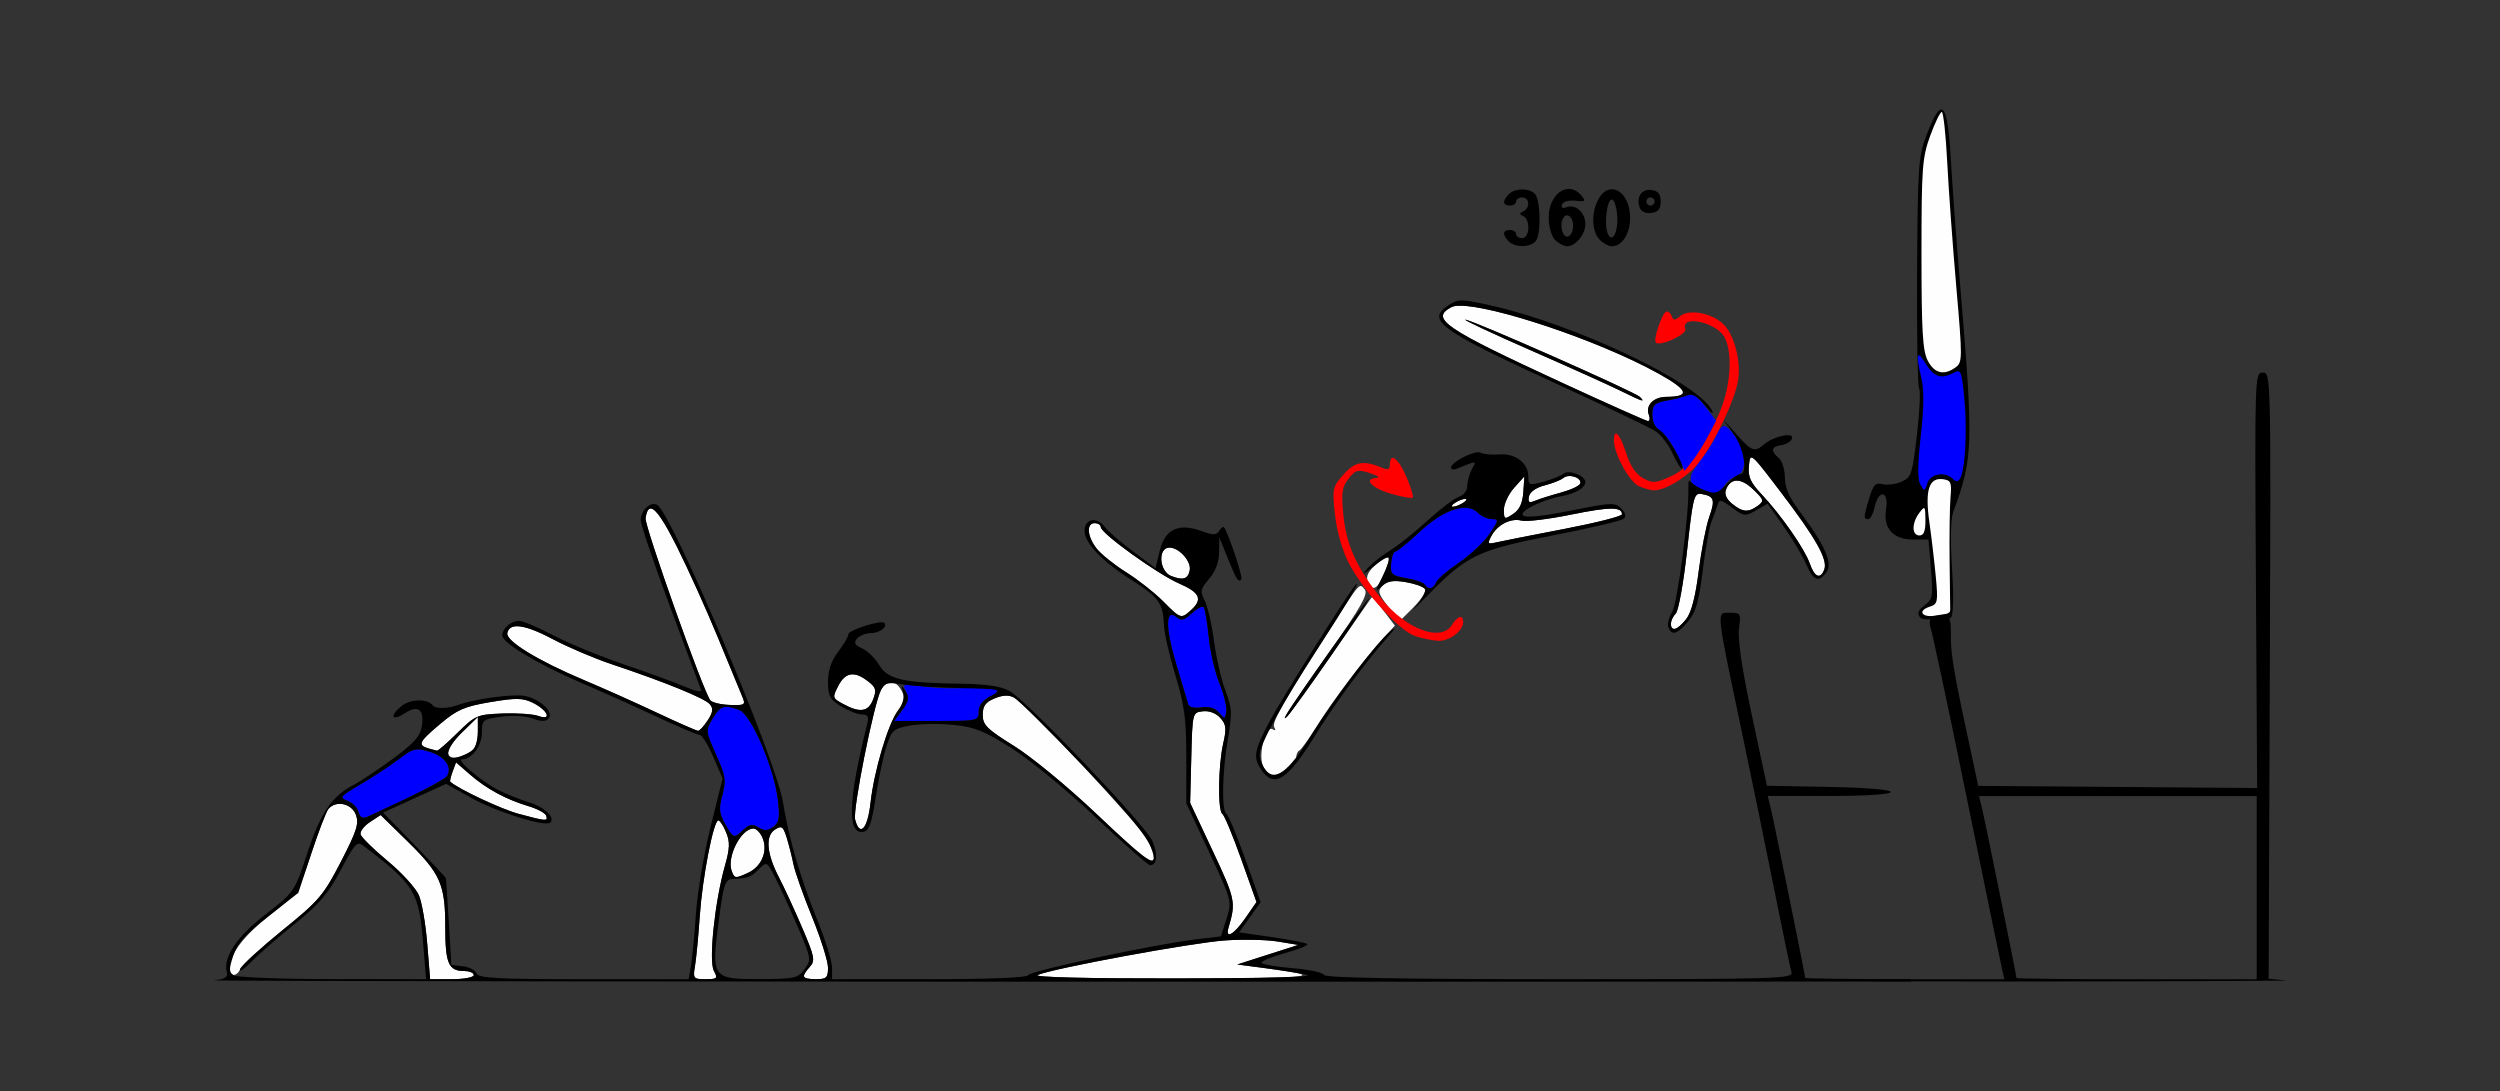 <?xml version="1.0" encoding="UTF-8" standalone="no"?>
<!-- Created with Inkscape (http://www.inkscape.org/) -->

<svg
   xmlns:dc="http://purl.org/dc/elements/1.1/"
   xmlns:cc="http://creativecommons.org/ns#"
   xmlns:rdf="http://www.w3.org/1999/02/22-rdf-syntax-ns#"
   xmlns:svg="http://www.w3.org/2000/svg"
   xmlns="http://www.w3.org/2000/svg"
   xmlns:sodipodi="http://sodipodi.sourceforge.net/DTD/sodipodi-0.dtd"
   xmlns:inkscape="http://www.inkscape.org/namespaces/inkscape"
   version="1.1"
   width="614"
   height="268"
   id="svg2"
   inkscape:version="0.91 r13725"
   sodipodi:docname="ub151202.svg">
  <rect width="100%" height="100%" fill="#333333" stroke="none"/>
  <sodipodi:namedview
     pagecolor="#c7c7c7"
     bordercolor="#666666"
     borderopacity="1"
     objecttolerance="10"
     gridtolerance="10"
     guidetolerance="10"
     inkscape:pageopacity="0"
     inkscape:pageshadow="2"
     inkscape:window-width="1343"
     inkscape:window-height="891"
     id="namedview11"
     showgrid="false"
     inkscape:zoom="0.99348534"
     inkscape:cx="297.46119"
     inkscape:cy="130.49326"
     inkscape:window-x="0"
     inkscape:window-y="0"
     inkscape:window-maximized="0"
     inkscape:current-layer="svg2" />
  <defs
     id="defs6" />
  <g
     id="g4451"
     transform="translate(44.36,-6.513)">
    <g
       id="g2987">
      <path
         sodipodi:nodetypes="ssssscssssscssssssssssssssssssssssscccsssssssssssssscsssscscssssssssssssssssssssscscsssssssssssscscsscssssscssssssssssssssssssssssssssssssscsssssssssssssscssssssssssssssssssssssscsssssccsscssssssssssssssssssssssscscssssss"
         inkscape:connector-curvature="0"
         style="fill:#fefefe"
         id="path2997"
         d="m 60.57,238.305 c -0.388,-4.782 -1.304,-10.128 -2.036,-11.879 -0.732,-1.751 -4.189,-5.554 -7.682,-8.45 -3.493,-2.896 -6.492,-5.847 -6.663,-6.558 -0.171,-0.71 0.87,-2.066 2.314,-3.012 l 2.626,-1.72 6.545,6.407 C 63.837,221.085 65,223.726 65,234.268 65,243.159 65.806,245 69.7,245 c 1.265,0 2.3,0.45 2.3,1 0,0.55 -2.413,1 -5.362,1 l -5.362,0 z m 65.762,5.445 c 0.305,-1.788 0.831,-7.3 1.17,-12.25 0.646,-9.448 3.372,-23.5 4.56,-23.5 0.383,0 1.242,1.318 1.909,2.929 0.982,2.371 0.925,3.943 -0.296,8.25 -2.469,8.705 -4.01,23.324 -2.714,25.747 1.014,1.895 0.838,2.075 -2.036,2.075 -2.997,0 -3.12,-0.154 -2.592,-3.25 z M 153,246.329 c 0,-0.369 0.686,-1.429 1.524,-2.355 1.377,-1.521 1.196,-2.451 -1.87,-9.614 -1.867,-4.362 -4.441,-9.939 -5.721,-12.395 -3.032,-5.82 -3.38,-10.204 -0.93,-11.734 1.632,-1.019 1.988,-0.764 2.859,2.053 0.547,1.769 1.294,4.709 1.66,6.532 0.366,1.823 2.423,7.635 4.571,12.915 2.148,5.28 3.906,10.876 3.906,12.435 0,2.483 -0.372,2.835 -3,2.835 -1.65,0 -3,-0.302 -3,-0.671 z m 57.5,-0.358 c 3.594,-1.606 37.802,-7.92 46,-8.491 4.4,-0.306 10.25,-0.183 13,0.275 l 5,0.832 -7.5,2.403 -7.5,2.403 6.5,0.848 c 16.366,2.135 13.133,2.522 -21.5,2.572 -21.921,0.032 -35.218,-0.297 -34,-0.841 z M 12,244.615 c 0,-3.675 3.208,-8.017 9.749,-13.191 7.156,-5.662 7.175,-5.691 10.344,-15.298 1.746,-5.294 3.62,-10.188 4.163,-10.875 1.783,-2.255 5.704,-1.485 6.774,1.33 0.829,2.18 0.262,3.971 -3.655,11.556 -4.283,8.293 -5.378,9.577 -14.378,16.865 -5.358,4.339 -10.01,8.589 -10.338,9.444 C 13.92,246.373 12,246.495 12,244.615 Z M 257.385,234.25 c 1.816,-6.114 1.647,-6.932 -3.866,-18.665 l -5.582,-11.879 0.281,-11.103 c 0.281,-11.075 0.288,-11.104 2.834,-11.4 1.544,-0.18 3.237,0.459 4.285,1.617 1.459,1.612 1.573,2.606 0.722,6.297 -1.241,5.383 -1.372,16.572 -0.202,17.295 0.472,0.291 2.55,5.28 4.618,11.085 l 3.761,10.555 -2.754,3.974 c -2.85,4.113 -5.006,5.283 -4.097,2.224 z M 135.361,220.498 C 134.042,217.062 137.62,210 140.68,210 c 0.753,0 1.798,1.127 2.322,2.504 1.221,3.212 -0.385,6.894 -3.659,8.386 -3.121,1.422 -3.292,1.405 -3.982,-0.392 z M 224.764,206.25 C 217.94,199.776 208.926,192.355 204.689,189.724 198.017,185.579 197,184.57 197,182.095 c 0,-2.207 0.659,-3.125 2.909,-4.057 1.99,-0.824 3.493,-0.892 4.758,-0.216 3.274,1.752 31.704,32.156 33.041,35.335 3.206,7.624 1.303,6.609 -12.944,-6.907 z m -59.106,1.55 c -0.623,-2.381 4.595,-28.535 6.345,-31.805 1.39,-2.597 3.634,-2.541 5.061,0.125 0.92,1.719 0.769,2.617 -0.799,4.75 -2.509,3.413 -5.952,14.944 -6.831,22.88 -0.706,6.371 -2.629,8.435 -3.776,4.05 z m -82.651,-1.407 c -4.211,-1.131 -14.579,-5.995 -16.778,-7.871 -0.149,-0.127 0.107,-1.254 0.569,-2.505 l 0.841,-2.273 3.431,2.989 c 4.034,3.515 8.894,6.145 14.379,7.78 2.172,0.647 4.122,1.697 4.333,2.332 0.472,1.417 0.09,1.392 -6.775,-0.453 z M 265.921,194.853 c -1.413,-2.641 0.49,-10.335 2.282,-9.227 0.642,0.397 0.825,0.229 0.436,-0.401 -0.741,-1.199 1.468,-5.169 12.362,-22.225 8.936,-13.99 8.432,-13.389 9.824,-11.712 0.899,1.083 -0.926,4.316 -8.631,15.292 -10.192,14.52 -12.251,17.656 -10.448,15.919 0.571,-0.55 5.431,-7.3 10.801,-15 5.37,-7.7 9.856,-14.125 9.969,-14.277 0.114,-0.152 1.446,1.348 2.961,3.334 l 2.754,3.611 -2.939,3.166 c -4.351,4.687 -12.427,15.403 -16.328,21.666 -1.884,3.025 -3.772,5.65 -4.194,5.833 C 274.346,191.017 274,191.779 274,192.527 274,194.042 270.24,197 268.313,197 c -0.683,0 -1.759,-0.966 -2.392,-2.147 z M 65.698,191.655 c -0.31,-0.807 1.129,-3.033 3.382,-5.233 L 73,182.594 l 0,3.581 c 0,3.731 -1.043,5.135 -4.632,6.233 -1.388,0.425 -2.32,0.162 -2.671,-0.752 z M 60.75,190.311 c -2.655,-0.694 -2.179,-1.636 3.065,-6.058 4.094,-3.452 5.935,-4.248 12.283,-5.315 6.257,-1.051 7.937,-1.026 10.361,0.154 3.701,1.802 4.872,4.513 1.409,3.263 -1.303,-0.47 -5.278,-0.742 -8.834,-0.605 -6.187,0.239 -6.663,0.444 -11.034,4.75 -2.513,2.475 -4.778,4.448 -5.034,4.384 C 62.71,190.82 61.712,190.562 60.75,190.311 Z m 56.206,-8.764 C 111.755,179.098 103.675,175.484 99,173.516 87.749,168.78 79.864,163.951 80.231,162.021 c 0.512,-2.693 4.262,-2.202 11.173,1.464 3.711,1.969 10.201,4.733 14.422,6.144 13.119,4.383 22.942,8.386 24.15,9.842 0.893,1.076 0.773,1.983 -0.524,3.963 -0.925,1.412 -1.987,2.567 -2.361,2.567 -0.373,0 -4.934,-2.004 -10.135,-4.453 z m 45.787,-2.123 c -2.678,-1.453 -2.713,-1.581 -1.224,-4.46 1.742,-3.369 3.947,-3.716 7.285,-1.147 1.974,1.519 2.156,2.159 1.275,4.478 -1.159,3.048 -3.215,3.365 -7.335,1.13 z M 130.088,178.5 c -1.803,-2.365 -16.181,-42.822 -15.899,-44.735 0.679,-4.601 2.871,-2.61 7.682,6.977 2.727,5.434 7.261,15.477 10.077,22.319 2.816,6.842 5.523,13.405 6.017,14.585 0.836,1.998 0.622,2.136 -3.108,2 -2.203,-0.08 -4.349,-0.596 -4.768,-1.146 z M 366,159.7 c 0,-0.715 0.546,-1.846 1.214,-2.514 0.667,-0.667 1.914,-7.62 2.771,-15.45 1.445,-13.215 1.699,-14.213 3.537,-13.903 3.127,0.527 3.42,1.397 1.905,5.666 -0.781,2.2 -1.948,8.199 -2.593,13.332 -0.787,6.258 -1.8,10.128 -3.075,11.75 C 367.672,161.233 366,161.731 366,159.7 Z m -69.453,-4.228 c -2.491,-3.266 -2.628,-3.82 -1.276,-5.171 1.123,-1.123 2.571,-1.335 5.616,-0.82 2.257,0.381 4.387,1.153 4.734,1.714 0.347,0.561 -0.925,2.576 -2.826,4.478 l -3.457,3.457 z m -55.26,-1.291 c -2.083,-2.1 -6.158,-5.303 -9.056,-7.116 -2.898,-1.814 -6.16,-4.431 -7.25,-5.816 C 222.637,138.269 222.385,135 224.5,135 c 0.825,0 1.5,0.439 1.5,0.976 0,1.515 13.942,11.545 19.25,13.849 5.087,2.208 5.837,3.881 2.921,6.519 -2.464,2.23 -2.555,2.202 -6.884,-2.164 z m 50.256,-4.929 c -0.459,-1.196 0.175,-2.474 2.008,-4.051 3.406,-2.929 3.953,-2.347 2.058,2.19 -1.647,3.942 -3.025,4.573 -4.066,1.861 z M 243.25,147.965 C 240.3,146.784 239.964,141 242.845,141 c 2.41,0 5.423,3.375 4.993,5.593 -0.419,2.159 -1.68,2.537 -4.588,1.373 z M 400.12,144.914 c -1.261,-3.618 -7.023,-11.891 -11.862,-17.031 -2.736,-2.907 -3.341,-4.282 -3.082,-7 0.322,-3.373 0.346,-3.353 8.055,6.795 8.522,11.217 11.367,16.321 10.442,18.732 -0.952,2.481 -2.376,1.882 -3.553,-1.495 z m -78.205,-6.756 c 1.499,-2.8 4.783,-4.471 7.429,-3.779 1.177,0.308 6.598,-0.349 12.048,-1.46 9.559,-1.948 12.608,-1.972 12.608,-0.098 0,0.486 -6.412,2.114 -14.25,3.616 -7.838,1.503 -15.311,2.98 -16.608,3.282 -2.138,0.499 -2.252,0.353 -1.227,-1.562 z M 325,131.678 c 0,-1.411 1.132,-3.829 2.516,-5.372 l 2.516,-2.806 -0.266,3.886 c -0.187,2.734 -0.933,4.327 -2.516,5.372 -2.135,1.41 -2.25,1.355 -2.25,-1.08 z m 56.05,-1.437 c -1.381,-1.118 -1.939,-2.365 -1.533,-3.423 1.143,-2.977 3.662,-3.022 6.692,-0.119 2.666,2.555 2.752,2.857 1.146,4.031 -2.335,1.708 -3.725,1.6 -6.304,-0.489 z M 313,130 c 0.825,-0.533 1.95,-0.969 2.5,-0.969 0.55,0 0.325,0.436 -0.5,0.969 -0.825,0.533 -1.95,0.969 -2.5,0.969 -0.55,0 -0.325,-0.436 0.5,-0.969 z m 18.15,-1.541 c 0.216,-1.123 1.708,-2.183 3.851,-2.736 1.924,-0.497 4.004,-1.321 4.622,-1.83 1.37,-1.131 4.595,-0.048 4.118,1.383 -0.189,0.566 -2.345,1.571 -4.792,2.233 -2.447,0.662 -5.282,1.559 -6.301,1.994 -1.461,0.624 -1.777,0.404 -1.498,-1.043 z M 339.5,100.62 C 310.229,87.116 306.801,84.782 312.086,81.954 c 4.403,-2.356 34.498,7.26 50.685,16.196 7.557,4.171 8.143,5.8 2.101,5.835 -3.114,0.018 -5.157,2.111 -4.283,4.389 0.343,0.895 0.239,1.592 -0.233,1.55 -0.471,-0.042 -9.857,-4.229 -20.857,-9.303 z m 18.884,3.365 c -1.23,-1.23 -41.396,-18.996 -42.854,-18.955 -0.567,0.016 6.62,3.381 15.97,7.479 9.35,4.097 19.25,8.557 22,9.91 5.67,2.79 6.315,2.997 4.884,1.567 z" />
      <path
         style="fill:#fe0000"
         id="path2993"
         d="m 303.243,162.751 c -3.95,-1.267 -12.926,-11.202 -16.498,-18.26 -1.481,-2.928 -2.83,-7.764 -3.245,-11.641 -0.679,-6.339 -0.585,-6.773 2.13,-9.82 2.858,-3.207 4.974,-3.551 9.619,-1.565 1.251,0.535 1.75,0.29 1.75,-0.859 0,-3.117 2.095,-1.552 4.061,3.035 1.094,2.553 1.791,4.84 1.549,5.082 -0.242,0.242 -2.58,-0.164 -5.195,-0.902 -4.827,-1.363 -7.094,-3.737 -3.748,-3.923 1.015,-0.057 0.333,-0.582 -1.529,-1.177 -3.028,-0.968 -3.553,-0.834 -5.282,1.352 -1.628,2.058 -1.823,3.414 -1.282,8.918 0.731,7.446 3.386,13.258 9.455,20.703 6.061,7.435 14.554,10.548 17.204,6.306 1.437,-2.3 2.768,-2.615 2.768,-0.655 0,2.109 -3.413,4.665 -6.079,4.553 -1.332,-0.056 -3.887,-0.572 -5.678,-1.147 z m 54.965,-36.798 c -2.29,-0.919 -6.145,-7.9 -6.187,-11.204 -0.041,-3.274 1.474,-1.754 2.978,2.99 0.999,3.149 2.385,5.218 4.148,6.193 2.373,1.311 3.069,1.273 6.705,-0.366 4.499,-2.029 7.669,-6.072 11.812,-15.066 2.993,-6.497 3.67,-15.136 1.504,-19.183 -1.981,-3.702 -10.972,-5.57 -9.6,-1.995 0.487,1.27 -6.221,4.361 -7.244,3.337 C 361.577,89.911 363.985,83 364.994,83 c 0.462,0 1.028,0.562 1.26,1.25 0.329,0.976 0.782,0.951 2.072,-0.113 2.138,-1.765 7.603,-0.783 10.461,1.88 2.767,2.578 4.522,9.193 3.711,13.991 -0.841,4.979 -5.755,15.266 -9.628,20.156 -2.816,3.555 -8.421,6.933 -11.243,6.774 -0.62,-0.035 -2.159,-0.477 -3.419,-0.983 z"
         inkscape:connector-curvature="0" />
      <path
         sodipodi:nodetypes="ssssssssssssssssssssssssscscscsssssssccssscssssssscsssssccsssssscsscs"
         inkscape:connector-curvature="0"
         style="fill:#0000fe"
         id="path2991"
         d="m 133.739,208.893 c -1.473,-2.588 -1.584,-3.755 -0.675,-7.13 0.961,-3.569 0.782,-4.714 -1.545,-9.9 -2.576,-5.74 -2.594,-5.928 -0.86,-8.863 1.891,-3.201 2.859,-3.513 6.547,-2.111 2.927,1.113 8.538,14.157 9.468,22.01 0.531,4.483 0.34,5.618 -1.127,6.69 -1.351,0.988 -2.198,1.022 -3.601,0.146 -1.457,-0.91 -2.223,-0.794 -3.719,0.56 -2.446,2.213 -2.428,2.219 -4.489,-1.402 z m -90.046,-2.959 c -0.277,-1.061 -1.511,-2.301 -2.74,-2.756 -2.057,-0.761 -1.805,-1.079 3.156,-3.978 2.965,-1.733 7.192,-4.507 9.392,-6.165 3.72,-2.803 4.261,-2.933 7.734,-1.862 3.685,1.137 5.546,3.755 4.208,5.919 -0.554,0.896 -10.679,6.083 -19.594,10.037 -1.164,0.516 -1.8,0.163 -2.156,-1.196 z M 177.223,180.912 c 1.53,-2.069 1.741,-3.11 0.935,-4.616 -0.995,-1.859 -0.791,-1.909 4.651,-1.135 3.13,0.445 8.22,0.54 11.312,0.21 6.112,-0.652 8.373,0.629 4.348,2.462 -1.589,0.724 -2.469,1.949 -2.469,3.438 0,2.269 -0.199,2.313 -10.376,2.313 l -10.376,0 z m 77.833,0.668 c -0.966,-1.171 -2.402,-1.609 -4.343,-1.325 -1.595,0.234 -3.04,-0.065 -3.212,-0.665 -0.172,-0.6 -1.503,-5.053 -2.957,-9.896 -2.729,-9.087 -2.7,-13.898 0.068,-11.6 1.157,0.96 1.917,0.756 3.81,-1.023 1.301,-1.222 2.604,-1.835 2.897,-1.362 0.292,0.473 0.825,3.769 1.183,7.325 0.358,3.556 1.544,8.636 2.634,11.29 1.09,2.653 1.843,5.765 1.672,6.915 -0.292,1.968 -0.395,1.988 -1.753,0.34 z m 50.497,-31.493 c -0.31,-0.502 -2.341,-1.213 -4.512,-1.58 -3.609,-0.61 -3.931,-0.918 -3.745,-3.585 0.112,-1.605 0.568,-2.919 1.013,-2.92 0.445,-0.001 3.145,-2.191 6,-4.867 5.891,-5.522 11.58,-7.388 14.284,-4.684 0.852,0.852 2.404,1.549 3.448,1.549 1.756,0 1.712,0.275 -0.596,3.676 -1.372,2.022 -4.759,5.201 -7.526,7.064 -2.767,1.864 -5.279,4.034 -5.582,4.824 -0.625,1.63 -1.946,1.878 -2.783,0.523 z m 68.474,-23.2 c -3.886,-1.551 -4.102,-3.006 -1.021,-6.896 1.576,-1.99 3.417,-4.828 4.09,-6.305 1.551,-3.405 2.278,-3.372 4.835,0.218 2.722,3.823 2.757,8.742 0.067,9.596 -1.101,0.349 -2.466,1.505 -3.035,2.567 -1.158,2.163 -1.447,2.211 -4.936,0.819 z m -6.542,-8.917 c -1.038,-2.303 -2.831,-4.804 -3.984,-5.56 -1.315,-0.862 -2.079,-2.398 -2.049,-4.125 0.04,-2.344 0.564,-2.845 3.547,-3.383 1.925,-0.348 4.241,-0.948 5.147,-1.335 1.174,-0.501 2.413,0.301 4.31,2.788 l 2.662,3.49 -2.026,3.827 c -1.114,2.105 -2.857,4.875 -3.873,6.155 l -1.847,2.328 z" />
      <path
         id="path2989"
         d="M 340.775,52.922 C 338.302,53.049 336,55.888 336,60 c 0,2.173 0.687,4.542 1.572,5.428 C 338.437,66.292 339.754,67 340.5,67 c 2.107,0 4.5,-2.898 4.5,-5.449 0,-2.811 -2.399,-4.995 -4.57,-4.162 -1.022,0.392 -1.439,0.162 -1.158,-0.639 0.25,-0.714 1.649,-1.114 3.26,-0.934 2.461,0.275 2.657,0.115 1.523,-1.25 -0.994,-1.198 -2.155,-1.702 -3.279,-1.645 z M 351.5,53 c -4.104,0 -6.249,9.107 -2.928,12.428 C 349.437,66.292 350.754,67 351.5,67 c 2.513,0 4.5,-3.091 4.5,-7 0,-3.909 -1.987,-7 -4.5,-7 z m -21.912,0.041 c -1.28,-0.01 -2.605,0.375 -3.389,1.158 C 324.566,55.832 324.692,57 326.5,57 c 0.825,0 1.5,-0.45 1.5,-1 0,-0.55 0.675,-1 1.5,-1 1.813,0 2.003,2.598 0.25,3.416 -1,0.467 -1,0.701 0,1.168 C 331.552,60.425 331.34,65 329.5,65 c -0.825,0 -1.5,-0.45 -1.5,-1 0,-0.55 -0.675,-1 -1.5,-1 -1.808,0 -1.934,1.168 -0.301,2.801 1.585,1.585 5.281,1.529 6.633,-0.1 1.298,-1.564 1.209,-9.697 -0.125,-11.451 -0.604,-0.794 -1.84,-1.199 -3.119,-1.209 z m 31.209,0.102 c -2.174,-0.042 -3.342,1.995 -2.408,4.428 0.361,0.942 1.505,1.442 2.857,1.25 C 362.899,58.586 363.5,57.833 363.5,56 c 0,-1.833 -0.601,-2.586 -2.254,-2.82 -0.154,-0.022 -0.304,-0.034 -0.449,-0.037 z M 361,55 c 0.55,0 1,0.45 1,1 0,0.55 -0.45,1 -1,1 -0.55,0 -1,-0.45 -1,-1 0,-0.55 0.45,-1 1,-1 z m -9.5,0.5 c 0.55,0 1.143,1.746 1.318,3.881 0.34,4.146 -1.286,7.169 -2.355,4.381 C 349.583,61.468 350.332,55.5 351.5,55.5 Z m -10.949,3.9 C 341.279,59.451 342,60.46 342,62 c 0,1.035 -0.454,2.162 -1.008,2.504 -1.285,0.794 -2.393,-2.013 -1.605,-4.066 0.288,-0.751 0.727,-1.067 1.164,-1.037 z m -25.787,20.902 c -1.367,-0.011 -2.132,0.364 -3.281,1.117 -5.737,3.759 -2.634,6.005 27.172,19.693 11.635,5.343 22.26,10.44 23.609,11.324 1.349,0.884 3.261,3.4 4.25,5.594 0.989,2.194 1.986,3.803 2.213,3.576 0.781,-0.781 -3.734,-8.54 -5.527,-9.5 -1.094,-0.586 -1.775,-2.056 -1.746,-3.768 0.041,-2.407 0.545,-2.896 3.547,-3.438 1.925,-0.348 4.232,-0.945 5.129,-1.328 1.136,-0.485 2.45,0.308 4.332,2.615 1.521,1.864 2.224,2.346 1.607,1.102 -3.366,-6.795 -33.736,-21.187 -54.41,-25.787 -3.559,-0.792 -5.528,-1.19 -6.895,-1.201 z m -0.795,1.293 c 8.04,-0.202 34.133,8.457 48.803,16.555 7.557,4.171 8.143,5.799 2.102,5.834 -3.114,0.018 -5.157,2.111 -4.283,4.389 0.343,0.895 0.239,1.593 -0.232,1.551 C 359.886,109.882 350.5,105.694 339.5,100.619 310.229,87.115 306.801,84.781 312.086,81.953 c 0.413,-0.221 1.051,-0.337 1.883,-0.357 z m 1.561,3.434 c -0.567,0.016 6.621,3.381 15.971,7.479 9.35,4.097 19.25,8.557 22,9.91 5.67,2.79 6.315,2.997 4.885,1.566 C 357.155,102.754 316.988,84.988 315.529,85.029 Z M 378.848,109.5 l 2.576,3.594 c 2.575,3.593 3.55,9.906 1.529,9.906 -0.576,0 -2.1,1.134 -3.385,2.52 -2.051,2.213 -2.681,2.388 -5.182,1.438 -1.566,-0.595 -3.149,-1.574 -3.52,-2.174 -0.371,-0.6 -0.626,-0.007 -0.566,1.314 0.271,6.017 -2.664,28.613 -3.992,30.732 -0.803,1.282 -1.216,2.969 -0.916,3.75 0.818,2.133 2.169,1.729 4.842,-1.447 1.91,-2.27 2.659,-4.864 3.592,-12.457 0.648,-5.275 1.59,-10.622 2.094,-11.883 0.504,-1.261 1.171,-3.099 1.482,-4.084 0.526,-1.664 0.785,-1.63 3.643,0.482 2.923,2.161 3.217,2.195 5.898,0.656 l 2.822,-1.621 4.035,5.721 c 2.219,3.146 4.739,7.41 5.602,9.475 1.601,3.832 3.145,4.241 4.986,1.322 1.299,-2.059 -0.833,-6.768 -6.4,-14.143 C 395.085,128.756 394,126.356 394,123.781 c 0,-1.945 -0.675,-4.097 -1.5,-4.781 -2.096,-1.739 -1.87,-2.806 0.672,-3.18 1.194,-0.176 2.363,-0.902 2.598,-1.613 0.54,-1.639 -4.522,-0.584 -6.848,1.428 -2.326,2.012 -3.086,1.744 -6.748,-2.385 l -3.326,-3.75 z m -60.195,8.078 c -1.995,0.083 -6.637,2.557 -6.646,3.779 -0.003,0.471 0.669,0.584 1.494,0.25 4.977,-2.014 4.794,-2.023 3.617,0.176 -0.614,1.147 -1.117,2.985 -1.117,4.084 0,1.128 -0.881,2.278 -2.023,2.641 -1.113,0.353 -4.601,2.999 -7.75,5.879 -3.149,2.88 -7.332,6.207 -9.293,7.393 -1.961,1.186 -4.436,3.166 -5.5,4.402 -1.464,1.7 -1.113,1.578 1.441,-0.508 1.857,-1.516 3.6,-2.531 3.875,-2.256 0.275,0.275 -0.417,2.351 -1.537,4.615 -1.866,3.772 -1.882,3.977 -0.188,2.443 1.411,-1.277 2.811,-1.511 5.906,-0.988 2.231,0.377 4.336,1.136 4.676,1.686 0.34,0.55 -0.67,2.454 -2.244,4.232 -1.574,1.778 -0.388,0.698 2.637,-2.4 9.886,-10.126 12.522,-11.4 31.025,-14.99 9.061,-1.758 16.905,-3.609 17.432,-4.113 0.604,-0.578 0.362,-1.513 -0.656,-2.531 -1.486,-1.486 -2.471,-1.443 -12.365,0.549 -6.974,1.404 -11.093,1.823 -11.725,1.191 -1.057,-1.057 4.534,-3.808 9.789,-4.816 3.22,-0.618 5.5,-2.021 5.5,-3.383 0,-1.532 -4.045,-3.119 -5.314,-2.086 -0.652,0.531 -2.873,1.425 -4.936,1.988 -3.531,0.963 -3.75,0.892 -3.75,-1.24 0,-3.337 -3.237,-5.793 -7.186,-5.453 -1.839,0.158 -3.859,-0.03 -4.49,-0.42 -0.156,-0.096 -0.387,-0.135 -0.672,-0.123 z m 67.182,1.297 c 0.763,0.074 2.58,2.46 7.398,8.803 8.522,11.217 11.366,16.32 10.441,18.73 -0.952,2.481 -2.377,1.883 -3.555,-1.494 -1.261,-3.618 -7.023,-11.891 -11.861,-17.031 -2.736,-2.907 -3.342,-4.282 -3.082,-7 0.121,-1.265 0.2,-2.052 0.658,-2.008 z m -44.922,4.555 c 1.463,-0.105 3.188,0.773 2.83,1.846 -0.189,0.566 -2.346,1.57 -4.793,2.232 -2.447,0.662 -5.282,1.56 -6.301,1.994 -1.461,0.624 -1.777,0.404 -1.498,-1.043 0.216,-1.123 1.709,-2.183 3.852,-2.736 1.924,-0.497 4.003,-1.32 4.621,-1.83 0.342,-0.283 0.801,-0.428 1.289,-0.463 z m -10.881,0.07 -0.266,3.887 c -0.187,2.734 -0.933,4.326 -2.516,5.371 -2.135,1.41 -2.25,1.355 -2.25,-1.08 0,-1.411 1.132,-3.828 2.516,-5.371 L 330.031,123.5 Z m 52.123,1.055 c 1.151,-0.021 2.54,0.693 4.055,2.145 2.666,2.555 2.751,2.857 1.145,4.031 -2.335,1.708 -3.725,1.601 -6.305,-0.488 -1.381,-1.118 -1.939,-2.366 -1.533,-3.424 0.571,-1.489 1.487,-2.243 2.639,-2.264 z m -8.961,3.238 c 0.103,0.006 0.213,0.022 0.328,0.041 3.127,0.527 3.419,1.397 1.904,5.666 -0.781,2.2 -1.948,8.2 -2.594,13.332 -0.787,6.258 -1.799,10.128 -3.074,11.75 -1.046,1.33 -2.32,2.418 -2.83,2.418 -1.325,0 -1.147,-2.382 0.285,-3.814 0.667,-0.667 1.915,-7.619 2.771,-15.449 1.355,-12.389 1.662,-14.04 3.209,-13.943 z M 315.5,129.031 c 0.55,0 0.325,0.436 -0.5,0.969 -0.825,0.533 -1.95,0.969 -2.5,0.969 -0.55,0 -0.325,-0.436 0.5,-0.969 0.825,-0.533 1.95,-0.969 2.5,-0.969 z m -199.393,1.281 c -1.468,0.097 -3.107,1.948 -3.107,3.916 0,1.091 3.214,10.6 7.143,21.129 3.929,10.529 7.356,19.71 7.613,20.404 0.322,0.868 -0.895,0.682 -3.895,-0.596 -2.399,-1.022 -9.203,-3.509 -15.121,-5.525 -5.918,-2.017 -13.717,-5.234 -17.332,-7.152 C 87.793,160.57 84.062,159 83.117,159 81.131,159 79,160.861 79,162.596 c 0,1.797 8.747,7.053 19.201,11.539 5.115,2.195 13.574,5.989 18.799,8.43 5.225,2.441 9.95,4.446 10.5,4.455 0.55,0.009 2.037,2.41 3.305,5.34 l 2.305,5.326 -2.955,11.908 c -1.625,6.549 -3.247,16.181 -3.604,21.406 -0.357,5.225 -0.902,10.963 -1.211,12.75 l -0.562,3.25 -25.781,0 c -21.416,0 -25.875,-0.242 -26.33,-1.428 -0.301,-0.785 -1.812,-1.573 -3.357,-1.75 L 66.5,243.5 65.873,233 c -0.345,-5.775 -0.683,-10.665 -0.75,-10.865 -0.067,-0.201 -3.559,-3.897 -7.76,-8.213 l -7.637,-7.848 7.74,-3.527 7.742,-3.527 6.18,3.455 c 6.213,3.474 18.242,7.227 19.412,6.057 1.269,-1.269 -1.506,-3.872 -5.35,-5.018 C 83.278,202.866 79.925,201.523 78,200.529 73.74,198.33 67.466,193 69.137,193 71.53,193 74,189.669 74,186.439 c 0,-3.122 0.19,-3.278 4.771,-3.908 2.752,-0.378 5.994,-0.191 7.662,0.443 1.954,0.743 3.222,0.771 3.906,0.086 1.521,-1.521 -2.011,-4.908 -5.875,-5.633 C 81.524,176.876 71.809,178.219 68,179.703 c -2.157,0.841 -5.415,0.91 -6.01,0.127 -1.381,-1.816 -5.619,-1.709 -7.883,0.201 -2.952,2.491 -2.145,3.696 1.066,1.592 3.126,-2.048 4.683,-0.863 4.088,3.115 -0.388,2.597 -1.799,4.205 -7.123,8.123 -3.651,2.687 -7.989,5.579 -9.639,6.424 -5.323,2.727 -8.137,6.864 -11.385,16.742 -3.128,9.513 -3.143,9.537 -10.195,15 -7.057,5.468 -10.517,10.584 -9.58,14.166 0.346,1.325 -0.358,1.783 -3.197,2.084 C 6.139,247.49 139.725,247.643 305,247.619 c 43.128,-0.006 83.338,-0.024 119.91,-0.047 l 0,-0.574 C 410.617,246.994 399,246.853 399,246.68 c 0,-0.639 -7.849,-39.252 -8.523,-41.93 l -0.693,-2.75 15.107,0 c 20.215,0 20.139,-1.857 -0.092,-2.225 L 389.6,199.5 385.9,182.203 c -2.4,-11.225 -3.512,-18.685 -3.168,-21.25 C 383.239,157.176 383.141,157 380.5,157 c -3.365,0 -3.506,-1.389 2.982,29.5 2.542,12.1 6.196,29.875 8.119,39.5 1.923,9.625 3.731,18.288 4.016,19.25 0.489,1.652 -2.689,1.75 -56.967,1.75 -38.847,0 -57.596,-0.337 -57.83,-1.039 -0.19,-0.571 -3.617,-1.311 -7.615,-1.646 -3.998,-0.335 -7.464,-0.924 -7.701,-1.309 -0.237,-0.384 2.31,-1.459 5.66,-2.391 3.35,-0.931 5.844,-1.939 5.545,-2.238 -0.299,-0.299 -4.187,-1.07 -8.639,-1.711 l -8.094,-1.166 2.637,-3.703 2.639,-3.701 -3.77,-10.576 c -2.073,-5.817 -4.153,-10.816 -4.625,-11.107 -1.237,-0.765 -1.053,-10.232 0.359,-18.467 1.081,-6.304 1.013,-7.61 -0.6,-11.768 -0.998,-2.573 -2.258,-8.037 -2.801,-12.143 -0.543,-4.106 -1.58,-8.611 -2.305,-10.012 -1.181,-2.283 -1.067,-2.838 1.086,-5.342 1.561,-1.815 2.422,-4.088 2.457,-6.488 l 0.055,-3.693 2.025,4.996 c 2.22,5.476 2.611,6.092 3.387,5.316 0.451,-0.451 -3.222,-11.485 -4.256,-12.783 -0.206,-0.259 -0.745,0.128 -1.197,0.859 -0.681,1.101 -1.443,1.105 -4.434,0.023 -5.573,-2.015 -8.879,-0.426 -10.166,4.885 l -1.033,4.26 -5.467,-4.064 c -3.007,-2.235 -6.198,-5.017 -7.09,-6.184 -1.914,-2.503 -4.879,-1.844 -4.879,1.084 0,2.955 4.337,7.509 11.395,11.967 6.85,4.326 7.908,5.778 8.105,11.141 0.071,1.925 1.337,7.487 2.814,12.361 2.232,7.366 2.686,10.768 2.686,20.15 l 0,11.287 5.619,12.021 c 5.601,11.981 5.615,12.034 4.25,16.35 L 255.5,236.5 l -6,0.697 c -10.039,1.167 -40.979,7.768 -41.334,8.818 -0.206,0.61 -9.437,0.984 -24.25,0.984 L 160,247 l 0,-2.807 c 0,-1.543 -1.636,-6.831 -3.635,-11.75 -4.09,-10.066 -7.007,-20.069 -8.438,-28.936 -1.684,-10.436 -27.158,-70.677 -30.854,-72.961 -0.298,-0.184 -0.628,-0.257 -0.967,-0.234 z m 199.162,0.914 c 1.343,-0.02 2.479,0.38 3.324,1.225 0.852,0.852 2.403,1.549 3.447,1.549 1.756,0 1.712,0.275 -0.596,3.676 -1.372,2.022 -4.758,5.201 -7.525,7.064 -2.767,1.864 -5.279,4.035 -5.582,4.824 -0.625,1.63 -1.946,1.878 -2.783,0.523 -0.31,-0.502 -2.342,-1.213 -4.514,-1.58 -3.609,-0.61 -3.93,-0.919 -3.744,-3.586 0.112,-1.605 0.568,-2.919 1.014,-2.92 0.445,-0.001 3.145,-2.191 6,-4.867 4.05,-3.797 8.004,-5.865 10.959,-5.908 z m -199.732,0.176 c 1.221,0.137 3.233,3.161 6.334,9.34 2.727,5.434 7.26,15.477 10.076,22.318 2.816,6.842 5.524,13.406 6.018,14.586 0.836,1.998 0.621,2.136 -3.109,2 -2.203,-0.08 -4.348,-0.596 -4.768,-1.146 -1.803,-2.365 -16.181,-42.822 -15.898,-44.734 0.212,-1.438 0.572,-2.232 1.113,-2.352 0.074,-0.017 0.153,-0.021 0.234,-0.012 z m 235.744,0.035 c 1.957,-0.015 2.719,0.448 2.719,1.385 0,0.486 -6.412,2.113 -14.25,3.615 -7.838,1.503 -15.311,2.98 -16.607,3.283 -2.138,0.499 -2.252,0.353 -1.227,-1.562 1.499,-2.8 4.782,-4.471 7.428,-3.779 1.177,0.308 6.599,-0.348 12.049,-1.459 4.779,-0.974 7.931,-1.467 9.889,-1.482 z M 224.5,135 c 0.825,0 1.5,0.44 1.5,0.977 0,1.515 13.942,11.545 19.25,13.85 5.087,2.208 5.837,3.881 2.922,6.52 -2.464,2.23 -2.555,2.201 -6.885,-2.164 -2.083,-2.1 -6.159,-5.303 -9.057,-7.117 -2.898,-1.814 -6.16,-4.431 -7.25,-5.816 C 222.636,138.268 222.385,135 224.5,135 Z m 18.346,6 c 2.41,0 5.422,3.374 4.992,5.592 -0.419,2.159 -1.681,2.537 -4.588,1.373 C 240.3,146.784 239.965,141 242.846,141 Z m 45.994,8.926 c -0.046,0.022 -0.111,0.071 -0.193,0.146 -1.388,1.272 -18.148,27.858 -21.283,33.762 -3.783,7.122 -4.031,8.767 -1.807,11.943 3.06,4.369 6.415,2.174 12.996,-8.5 4.834,-7.841 12.201,-17.837 17.873,-24.256 1.962,-2.22 2.22,-2.763 0.715,-1.5 -3.493,2.929 -14.077,16.862 -19.617,25.824 -5.417,8.763 -8.856,11.288 -11.133,8.174 C 265.626,194.474 265,192.842 265,191.893 c 0,-2.471 5.688,-12.851 14.359,-26.207 6.748,-10.393 10.171,-16.089 9.48,-15.76 z m 2.998,3.592 c -0.313,-0.3 -18.25,24.897 -20.223,28.408 -0.601,1.07 -0.555,1.254 0.143,0.574 1.801,-1.756 20.431,-28.646 20.08,-28.982 z m -40.91,2.033 c 0.184,-0.01 0.32,0.04 0.393,0.158 0.292,0.473 0.825,3.77 1.184,7.326 0.358,3.556 1.543,8.636 2.633,11.289 1.09,2.653 1.844,5.766 1.674,6.916 -0.292,1.968 -0.396,1.987 -1.754,0.34 -0.966,-1.171 -2.401,-1.609 -4.342,-1.324 -1.595,0.234 -3.041,-0.066 -3.213,-0.666 -0.172,-0.6 -1.503,-5.053 -2.957,-9.896 -2.729,-9.087 -2.7,-13.898 0.068,-11.6 1.157,0.96 1.917,0.757 3.811,-1.021 0.976,-0.917 1.953,-1.491 2.504,-1.521 z m -78.709,3.793 C 170.165,159.334 164,161.397 164,162.277 c 0,0.569 -1.125,2.51 -2.5,4.312 -1.723,2.259 -2.5,4.545 -2.5,7.357 0,3.532 0.438,4.35 3.25,6.064 1.788,1.09 4.087,1.982 5.109,1.984 1.498,0.003 1.733,0.505 1.211,2.584 -4.655,18.546 -4.925,27.02 -0.834,26.232 1.338,-0.258 2.006,-2.142 2.945,-8.322 0.668,-4.394 1.848,-10.011 2.623,-12.48 1.319,-4.202 1.693,-4.543 5.803,-5.291 2.416,-0.44 7.211,-0.52 10.656,-0.178 5.263,0.522 7.567,1.448 14.414,5.791 4.482,2.843 13.734,10.455 20.561,16.918 6.827,6.463 12.841,11.75 13.367,11.75 1.728,0 1.985,-2.557 0.588,-5.879 -1.638,-3.896 -30.898,-34.611 -35.193,-36.943 -2.08,-1.13 -5.76,-1.666 -12,-1.746 -13.978,-0.179 -17.855,-1.071 -19.932,-4.586 -0.967,-1.637 -2.836,-3.466 -4.154,-4.066 -1.857,-0.846 -2.147,-1.395 -1.283,-2.436 C 166.744,162.605 168.287,162 169.562,162 c 2.116,0 4.179,-1.593 3.256,-2.516 -0.096,-0.096 -0.306,-0.139 -0.6,-0.141 z m -89.463,0.971 c 1.873,0.051 4.761,1.108 8.648,3.17 3.711,1.969 10.201,4.734 14.422,6.145 13.119,4.383 22.941,8.387 24.148,9.842 0.893,1.076 0.774,1.983 -0.523,3.963 -0.925,1.412 -1.986,2.566 -2.359,2.566 -0.373,0 -4.934,-2.004 -10.135,-4.453 C 111.756,179.098 103.675,175.484 99,173.516 87.749,168.78 79.863,163.951 80.23,162.021 c 0.224,-1.178 1.068,-1.747 2.525,-1.707 z m 82.262,11.814 c 1.083,-0.001 2.325,0.564 3.785,1.688 1.974,1.519 2.157,2.159 1.275,4.479 -1.159,3.048 -3.215,3.364 -7.336,1.129 -2.678,-1.453 -2.713,-1.58 -1.225,-4.459 0.98,-1.895 2.108,-2.834 3.5,-2.836 z m 9.863,2.184 c 0.629,0.025 1.415,0.128 2.426,0.293 2.306,0.377 8.243,0.776 13.193,0.885 11.397,0.251 11.553,0.29 8.25,2.082 -1.749,0.949 -2.75,2.315 -2.75,3.752 0,2.201 -0.268,2.26 -10.375,2.26 l -10.377,0 1.984,-2.686 c 1.601,-2.165 1.763,-3.044 0.83,-4.541 -1.077,-1.728 -1.118,-1.712 -0.592,0.236 0.338,1.253 -0.183,3.059 -1.299,4.5 -2.412,3.115 -5.856,14.692 -6.738,22.656 -0.706,6.371 -2.629,8.436 -3.775,4.051 -0.627,-2.397 4.6,-28.546 6.365,-31.846 0.583,-1.09 1.099,-1.574 2.279,-1.641 0.177,-0.01 0.369,-0.01 0.578,-0.002 z m 27.68,3.055 c 0.783,-0.035 1.475,0.117 2.107,0.455 1.017,0.544 8.576,8.025 16.799,16.625 13.126,13.729 17.533,19.428 17.533,22.668 0,2.155 -2.615,0.159 -14.236,-10.865 -6.824,-6.474 -15.838,-13.894 -20.074,-16.525 C 198.017,185.58 197,184.571 197,182.096 c 0,-2.207 0.659,-3.126 2.91,-4.059 0.995,-0.412 1.868,-0.634 2.65,-0.67 z m -119.844,0.811 c 1.505,0.022 2.53,0.324 3.742,0.914 3.701,1.802 4.873,4.514 1.41,3.264 -1.303,-0.47 -5.278,-0.743 -8.834,-0.605 -6.187,0.239 -6.664,0.444 -11.035,4.75 -2.513,2.475 -4.779,4.449 -5.035,4.385 -5.195,-1.294 -5.161,-1.565 0.85,-6.633 4.094,-3.452 5.935,-4.248 12.283,-5.314 3.129,-0.526 5.114,-0.782 6.619,-0.76 z m 51.297,1.918 c 0.81,-0.018 1.81,0.267 3.193,0.793 2.927,1.113 8.537,14.156 9.467,22.01 0.531,4.483 0.34,5.619 -1.127,6.691 -1.351,0.988 -2.196,1.021 -3.6,0.145 -1.457,-0.91 -2.224,-0.794 -3.721,0.561 -2.446,2.213 -2.427,2.218 -4.488,-1.402 -1.473,-2.588 -1.583,-3.755 -0.674,-7.131 0.961,-3.569 0.782,-4.713 -1.545,-9.898 -2.576,-5.74 -2.594,-5.927 -0.859,-8.863 1.182,-2.001 2.003,-2.874 3.354,-2.904 z m 117.623,1.078 c 1.373,0.018 2.784,0.633 3.701,1.646 1.459,1.612 1.572,2.606 0.721,6.297 -1.241,5.383 -1.371,16.572 -0.201,17.295 0.472,0.291 2.549,5.279 4.617,11.084 l 3.762,10.557 -2.754,3.973 c -2.85,4.113 -5.006,5.284 -4.098,2.225 1.816,-6.114 1.648,-6.933 -3.865,-18.666 l -5.582,-11.879 0.281,-11.102 c 0.281,-11.075 0.288,-11.104 2.834,-11.4 0.193,-0.022 0.388,-0.032 0.584,-0.029 z M 73,182.594 l 0,3.58 c 0,1.969 -0.562,4.032 -1.25,4.582 -0.688,0.55 -2.208,1.294 -3.381,1.652 -3.808,1.165 -3.44,-1.933 0.711,-5.986 L 73,182.594 Z m -14.758,7.959 c 0.8,-0.014 1.69,0.219 2.992,0.621 3.685,1.137 5.547,3.755 4.209,5.92 -0.378,0.611 -4.569,2.954 -9.314,5.207 -4.745,2.253 -9.371,4.427 -10.279,4.83 -1.164,0.516 -1.801,0.162 -2.156,-1.197 -0.277,-1.061 -1.51,-2.301 -2.74,-2.756 -2.057,-0.761 -1.806,-1.08 3.154,-3.979 2.965,-1.733 7.193,-4.506 9.393,-6.164 2.325,-1.752 3.409,-2.46 4.742,-2.482 z m 9.396,3.191 3.432,2.988 c 4.034,3.515 8.894,6.146 14.379,7.781 2.172,0.647 4.12,1.697 4.332,2.332 0.472,1.417 0.092,1.391 -6.773,-0.453 -4.211,-1.131 -14.58,-5.996 -16.779,-7.871 -0.149,-0.127 0.108,-1.254 0.57,-2.504 l 0.84,-2.273 z M 38.9,203.938 c 1.678,-0.077 3.462,0.883 4.131,2.643 0.829,2.18 0.261,3.972 -3.656,11.557 -4.283,8.293 -5.377,9.577 -14.377,16.865 -5.358,4.339 -10.022,8.618 -10.363,9.508 -0.342,0.89 0.839,0.127 2.623,-1.695 1.784,-1.823 6.638,-6.057 10.787,-9.408 6.101,-4.928 8.268,-7.472 11.332,-13.303 3.345,-6.366 3.983,-7.061 5.455,-5.934 12.738,9.758 13.699,11.329 14.738,24.135 L 60.275,247 37.387,246.984 c -12.588,-0.008 -23.533,-0.424 -24.322,-0.924 -1.215,-0.769 -1.236,-1.51 -0.139,-4.834 0.987,-2.992 3.041,-5.294 8.635,-9.676 l 7.34,-5.748 3.184,-9.652 c 1.751,-5.308 3.628,-10.213 4.172,-10.9 0.669,-0.845 1.638,-1.266 2.645,-1.312 z m 10.229,2.748 6.545,6.406 C 63.837,221.084 65,223.726 65,234.268 65,243.159 65.805,245 69.699,245 70.964,245 72,245.45 72,246 c 0,0.55 -2.414,1 -5.363,1 l -5.361,0 -0.705,-8.695 c -0.388,-4.782 -1.305,-10.128 -2.037,-11.879 -0.732,-1.751 -4.188,-5.553 -7.682,-8.449 -3.493,-2.896 -6.491,-5.848 -6.662,-6.559 -0.171,-0.71 0.87,-2.066 2.314,-3.012 l 2.625,-1.721 z M 132.061,208 c 0.383,0 1.243,1.317 1.91,2.928 0.982,2.371 0.925,3.943 -0.297,8.25 -2.469,8.705 -4.009,23.326 -2.713,25.748 1.014,1.895 0.837,2.074 -2.037,2.074 -2.997,0 -3.12,-0.154 -2.592,-3.25 0.305,-1.788 0.832,-7.3 1.17,-12.25 0.646,-9.448 3.371,-23.5 4.559,-23.5 z m 15.334,1.689 c 0.579,0.073 0.922,0.833 1.467,2.594 0.547,1.769 1.294,4.708 1.66,6.531 0.366,1.823 2.424,7.636 4.572,12.916 2.148,5.28 3.906,10.877 3.906,12.436 0,2.483 -0.372,2.834 -3,2.834 -3.381,0 -3.674,-0.599 -1.477,-3.027 1.377,-1.521 1.197,-2.45 -1.869,-9.613 -1.867,-4.362 -4.441,-9.939 -5.721,-12.395 -3.032,-5.82 -3.381,-10.205 -0.932,-11.734 0.612,-0.382 1.045,-0.585 1.393,-0.541 z M 140.68,210 c 0.753,0 1.799,1.127 2.322,2.504 1.221,3.212 -0.386,6.895 -3.66,8.387 -3.121,1.422 -3.291,1.405 -3.98,-0.393 C 134.043,217.062 137.62,210 140.68,210 Z m 2.945,8.732 c 0.059,-0.008 0.117,-0.006 0.174,0.004 0.586,0.1 1.114,1.135 2.316,3.492 1.179,2.31 3.658,7.735 5.508,12.057 3.26,7.617 3.309,7.932 1.619,10.256 -1.619,2.227 -2.4,2.399 -11.014,2.428 -11.744,0.04 -11.917,-0.21 -10.039,-14.498 1.157,-8.802 1.545,-9.982 3.311,-10.072 3.919,-0.2 4.524,-0.422 6.486,-2.385 0.759,-0.759 1.228,-1.228 1.639,-1.281 z m 119.102,18.586 c 2.699,0.029 5.227,0.18 6.773,0.438 l 5,0.83 -7.5,2.404 -7.5,2.402 6.5,0.848 c 3.575,0.466 8.3,1.224 10.5,1.684 2.439,0.51 -10.045,0.857 -32,0.889 -21.921,0.032 -35.218,-0.298 -34,-0.842 3.594,-1.606 37.802,-7.919 46,-8.49 1.1,-0.077 2.29,-0.126 3.5,-0.15 0.908,-0.018 1.827,-0.021 2.727,-0.012 z"
         style="fill:#000000"
         inkscape:connector-curvature="0" />
    </g>
    <g
       id="g4392"
       transform="translate(272.42,324.861)" />
    <g
       transform="matrix(-1,0,0,1,1041.583,-253.785)"
       id="g4440">
      <path
         inkscape:connector-curvature="0"
         id="path4434"
         d="m 609.236,287.193 c -1.237,-0.165 -1.923,3.748 -2.408,12.113 -0.383,6.6 -1.376,20.1 -2.209,30 -3.41,40.546 -3.331,43.35 1.619,56.727 0.623,1.684 0.733,6.94 0.287,13.764 -0.42,6.423 -0.351,10.921 0.162,12.061 0.536,0.697 2.29,0.506 4.215,0.521 1.645,0.013 2.859,0.179 3.51,-0.494 0.722,-0.968 0.426,-1.714 -1.158,-2.922 -1.992,-1.519 -2.12,-2.255 -1.555,-8.906 l 0.615,-7.25 3.701,0 c 5.02,0 7.476,-2.737 6.707,-7.477 -0.729,-4.49 1.827,-4.968 2.803,-0.523 0.362,1.65 1.074,3 1.58,3 1.184,0 1.16,-0.464 -0.26,-5.203 -0.978,-3.264 -1.532,-3.842 -3.25,-3.393 -1.139,0.298 -3.236,0.027 -4.66,-0.604 -2.415,-1.068 -2.673,-1.845 -3.795,-11.498 -0.662,-5.694 -0.9,-10.842 -0.529,-11.441 0.37,-0.599 0.593,-13.602 0.494,-28.893 -0.17,-26.244 -0.308,-28.128 -2.441,-33.635 -1.477,-3.813 -2.581,-5.834 -3.428,-5.947 z"
         style="fill:#000000" />
      <path
         style="fill:#fefefe"
         id="path4389"
         d="m 607.113,399.058 c 0.093,-7.012 -0.019,-14.55 -0.221,-16.75 -0.32,-3.486 -0.087,-4.04 1.815,-4.311 3.488,-0.497 4.501,2.652 3.386,10.523 -0.529,3.733 -1.242,9.785 -1.585,13.448 -0.574,6.139 -0.461,6.712 1.447,7.317 3.271,1.038 1.91,2.837 -1.49,2.176 -2.007,-0.39 -3.497,-0.22 -3.497,-1.384 z m 5.943,-11 c 0.03,-3.514 0.124,-3.628 1.5,-1.809 1.902,2.514 1.884,5.559 -0.032,5.559 -1.072,0 -1.491,-1.069 -1.468,-3.75 z m -7.419,-37.544 c -1.684,-1.231 -1.691,-2.193 -0.16,-19.75 0.885,-10.151 1.89,-23.968 2.233,-30.706 0.343,-6.737 0.944,-12.25 1.335,-12.25 0.391,0 1.672,2.634 2.846,5.853 1.949,5.346 2.134,7.862 2.134,29.05 0,18.837 -0.287,23.751 -1.526,26.147 -1.636,3.163 -4.015,3.738 -6.862,1.656 z"
         inkscape:connector-curvature="0"
         sodipodi:nodetypes="scssssscsssssssssssss" />
      <path
         style="fill:#0000fe"
         id="path4391"
         d="m 612.576,378.971 c -0.743,-2.34 -4.352,-2.963 -6.239,-1.076 -0.783,0.783 -1.28,0.776 -1.775,-0.026 -1.262,-2.042 -1.802,-11.748 -1.082,-19.438 0.655,-6.989 0.862,-7.524 2.562,-6.614 3.155,1.688 4.936,1.113 6.992,-2.26 2.166,-3.553 2.462,-2.424 0.983,3.75 -0.637,2.658 -0.576,7.374 0.181,14.057 0.793,6.996 0.823,10.622 0.101,11.913 -0.985,1.76 -1.074,1.744 -1.725,-0.307 z"
         inkscape:connector-curvature="0"
         sodipodi:nodetypes="ssssssssss" />
    </g>
    <path
       sodipodi:nodetypes="sscccscsccssccsccscccscccccsscc"
       inkscape:connector-curvature="0"
       id="path4409"
       d="m 511.39,98.022 c -1.978,-1.7e-4 -1.997,0.566 -1.699,51.014 l 0.301,51.014 -34.25,-0.264 -34.252,-0.264 -3.674,-17.182 c -1.978,-9.252 -2.948,-14.804 -3.027,-18.406 -0.009,-5.18 0.07,-6.225 -2.113,-6.225 -1.982,0 -3.85,-0.06 -2.795,3.313 0.103,0.338 0.195,0.678 0.262,1 0.287,1.375 1.274,5.875 2.193,10 0.92,4.125 4.563,21.675 8.098,39 3.534,17.325 6.667,32.513 6.961,33.75 l 0.533,2.25 -25.018,0 c -2.639,0 -5.058,-0.01 -7.451,-0.019 l 0,0.517 c 11.963,-0.008 23.225,0.062 33.586,0.054 42.265,-0.033 69.521,-0.153 68.059,-0.284 l -4.285,-0.385 0.285,-74.441 c 0.284,-73.87 0.272,-74.441 -1.713,-74.441 z m -69.717,104 34.107,0 34.109,0 0,22.5 0,22.5 -29.5,0 c -16.225,0 -29.5,-0.144 -29.5,-0.32 0,-0.639 -7.851,-39.252 -8.525,-41.93 z"
       style="fill:#000000" />
  </g>
</svg>
